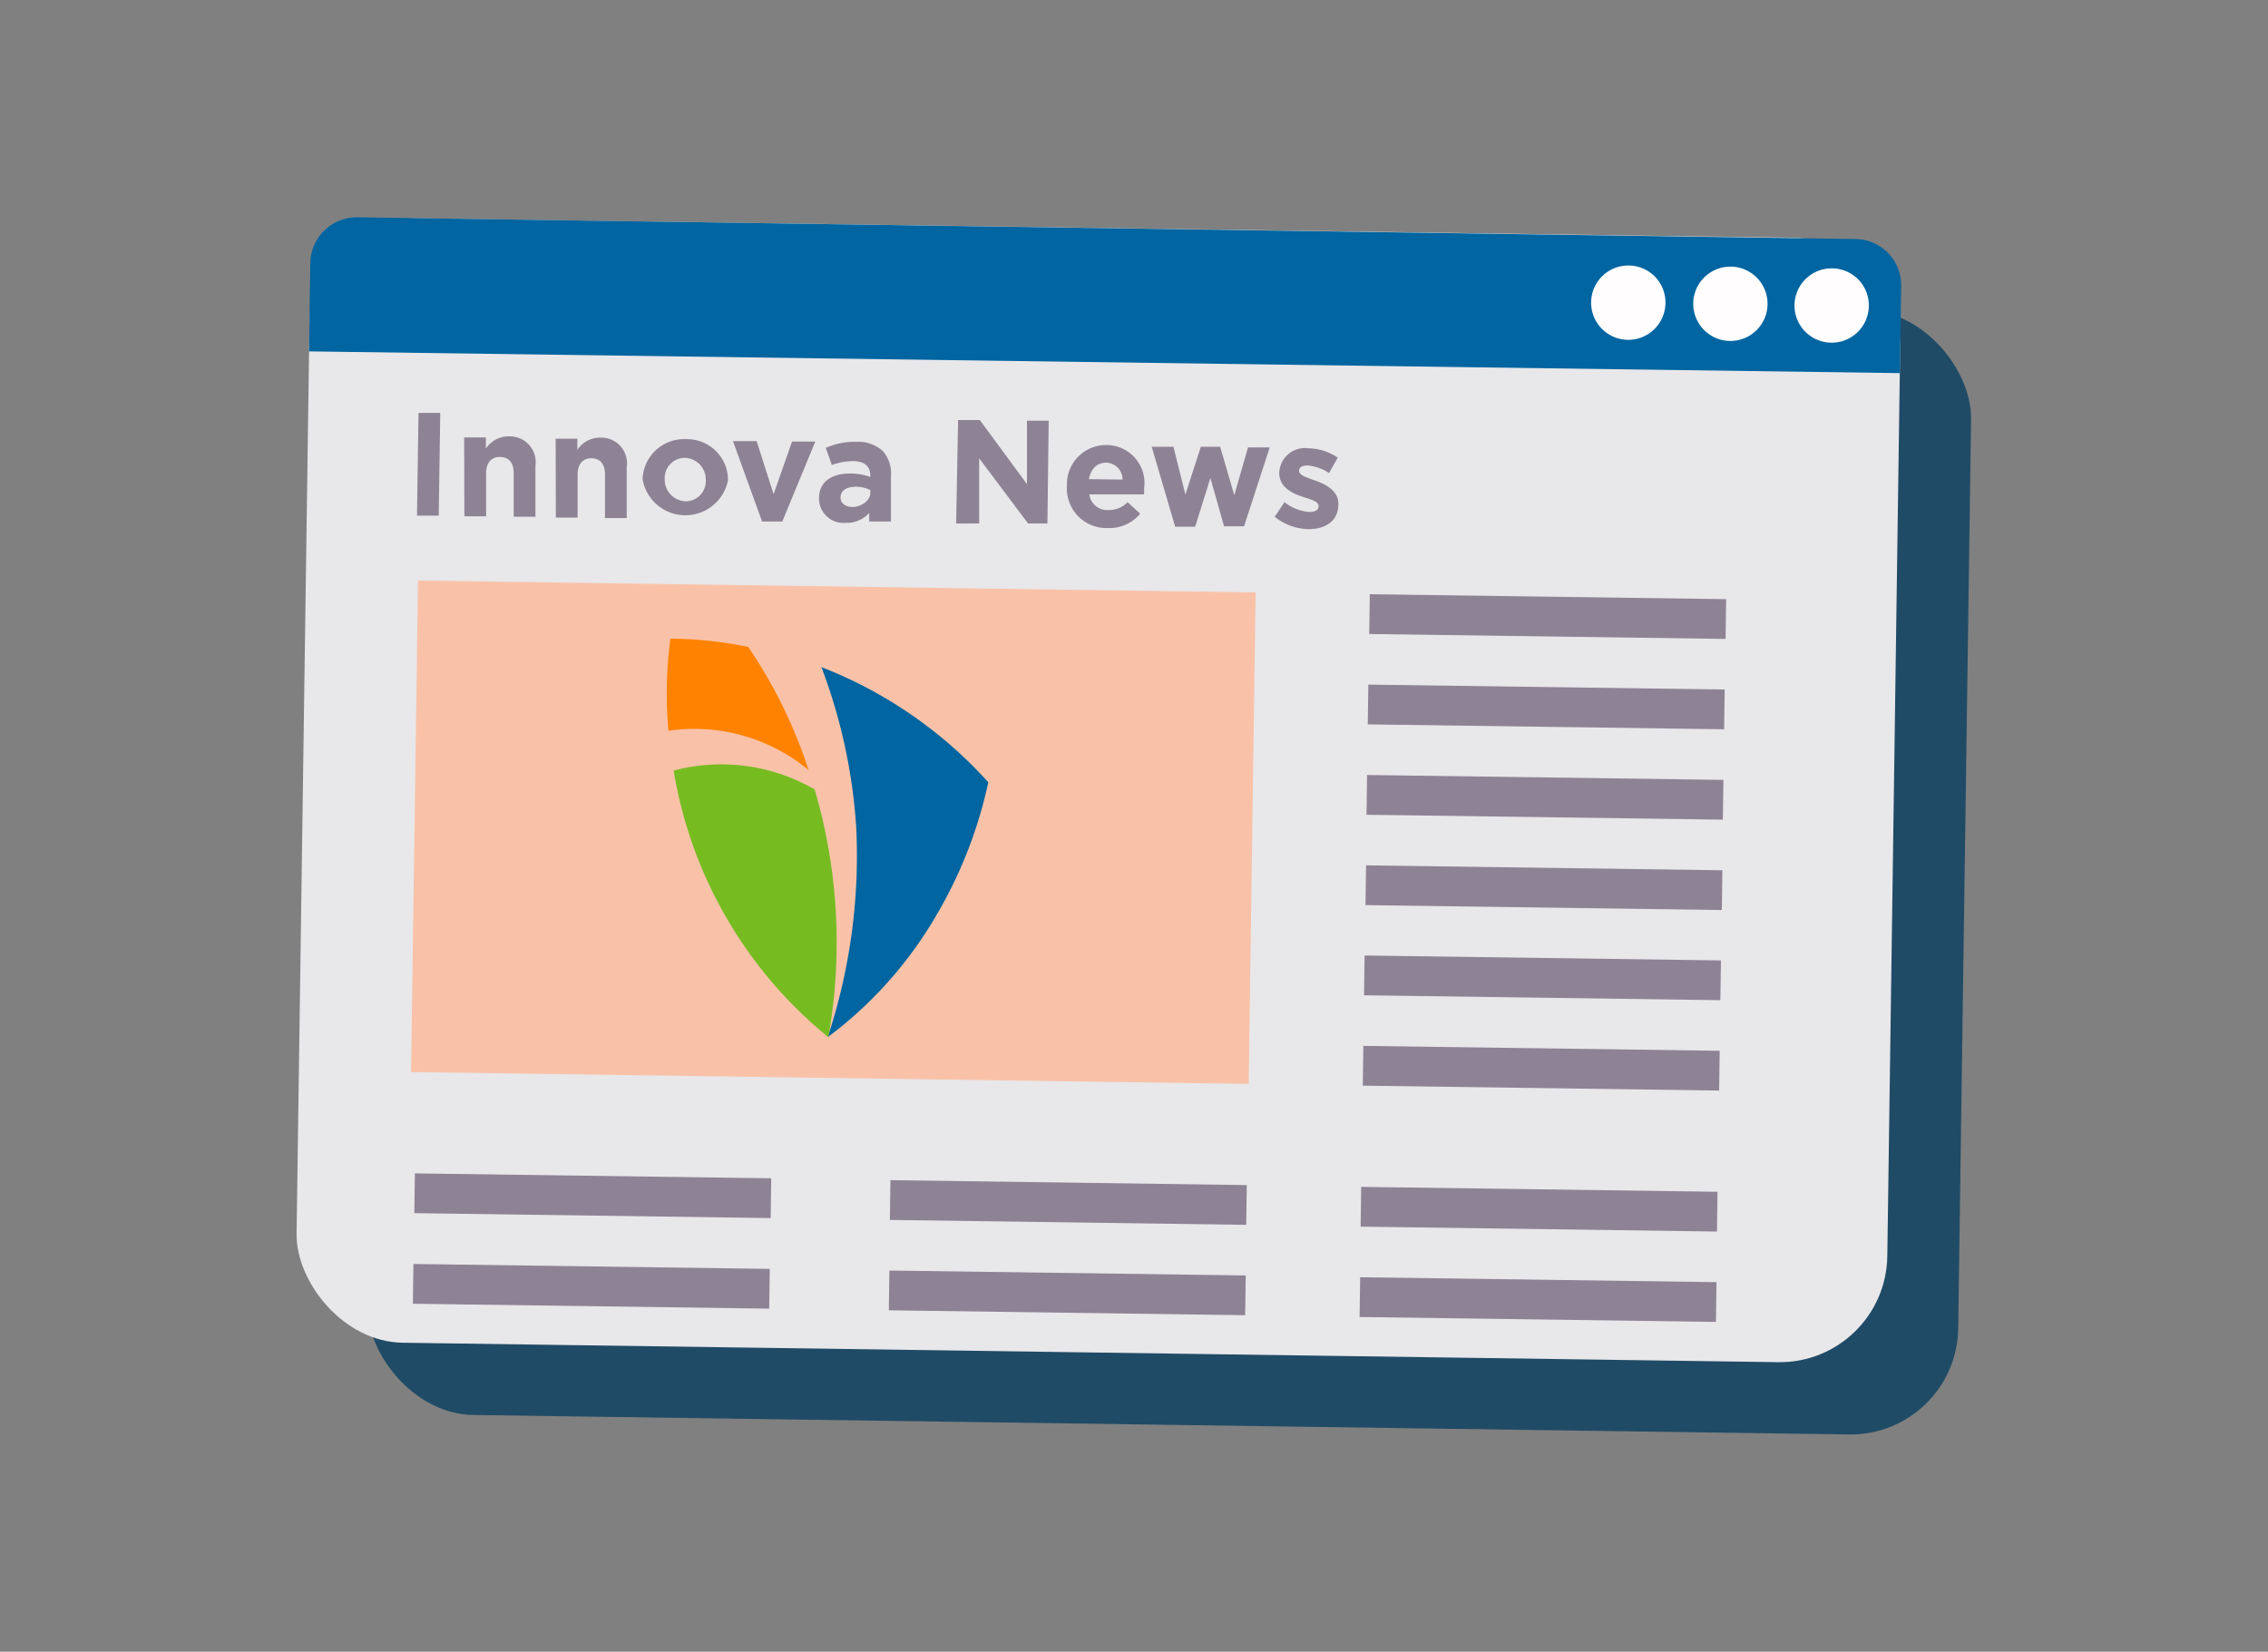 <svg xmlns="http://www.w3.org/2000/svg" viewBox="0 0 104.37 76.01"><rect x="0" y="0" width="104.37" height="76.01" fill="#808080" stroke="none"/><defs><style>.cls-1{fill:#003a5d;opacity:0.75;}.cls-2{fill:#e8e7ea;}.cls-3{fill:#0065a1;}.cls-4{fill:#fffdfe;}.cls-5{fill:#f9c2a8;}.cls-6{fill:#8e8395;}.cls-7{fill:#76bc21;}.cls-8{fill:#ff8300;}</style></defs><g id="Capa_3" data-name="Capa 3"><rect class="cls-1" x="17.21" y="13.81" width="73.21" height="51.75" rx="4.95" transform="translate(0.56 -0.75) rotate(0.81)"/><rect class="cls-2" x="13.94" y="10.49" width="73.21" height="51.75" rx="4.95" transform="translate(0.52 -0.71) rotate(0.81)"/><path class="cls-3" d="M87.49,13.13A2.13,2.13,0,0,0,85.39,11L16.44,10a2.14,2.14,0,0,0-2.16,2.1l-.06,4.07,73.21,1Z"/><path class="cls-4" d="M76.64,14A1.71,1.71,0,1,1,75,12.22,1.7,1.7,0,0,1,76.64,14Z"/><path class="cls-4" d="M81.34,14a1.71,1.71,0,1,1-1.69-1.73A1.71,1.71,0,0,1,81.34,14Z"/><path class="cls-4" d="M86,14.08a1.71,1.71,0,1,1-1.68-1.73A1.7,1.7,0,0,1,86,14.08Z"/><rect class="cls-5" x="19.08" y="26.99" width="38.55" height="22.62" transform="translate(0.54 -0.54) rotate(0.81)"/><rect class="cls-6" x="63.02" y="27.45" width="16.4" height="1.83" transform="translate(0.4 -0.97) rotate(0.79)"/><rect class="cls-6" x="62.96" y="31.61" width="16.4" height="1.83" transform="translate(0.45 -0.97) rotate(0.79)"/><rect class="cls-6" x="62.9" y="35.77" width="16.4" height="1.83" transform="translate(0.51 -0.97) rotate(0.79)"/><rect class="cls-6" x="62.85" y="39.93" width="16.4" height="1.83" transform="translate(0.57 -0.97) rotate(0.79)"/><rect class="cls-6" x="62.79" y="44.08" width="16.4" height="1.83" transform="translate(0.62 -0.97) rotate(0.79)"/><rect class="cls-6" x="62.73" y="48.24" width="16.4" height="1.83" transform="translate(0.68 -0.97) rotate(0.79)"/><rect class="cls-6" x="62.63" y="54.73" width="16.4" height="1.83" transform="translate(0.77 -0.97) rotate(0.79)"/><rect class="cls-6" x="62.58" y="58.89" width="16.4" height="1.83" transform="translate(0.83 -0.97) rotate(0.79)"/><rect class="cls-6" x="40.97" y="54.42" width="16.4" height="1.83" transform="translate(0.76 -0.67) rotate(0.79)"/><rect class="cls-6" x="40.92" y="58.58" width="16.4" height="1.83" transform="translate(0.82 -0.67) rotate(0.79)"/><rect class="cls-6" x="19.08" y="54.11" width="16.4" height="1.83" transform="translate(0.76 -0.37) rotate(0.79)"/><rect class="cls-6" x="19.02" y="58.28" width="16.4" height="1.83" transform="translate(0.81 -0.37) rotate(0.79)"/><path class="cls-6" d="M19.26,19h1l-.07,4.73h-1Z"/><path class="cls-6" d="M21.36,20.13h1v.51a1.27,1.27,0,0,1,1.07-.56,1.19,1.19,0,0,1,1.21,1.36l0,2.34h-1l0-2c0-.49-.22-.74-.62-.75s-.64.25-.65.73l0,2h-1Z"/><path class="cls-6" d="M25.57,20.19h1v.51a1.25,1.25,0,0,1,1.06-.56,1.18,1.18,0,0,1,1.21,1.36l0,2.34h-1l0-2c0-.49-.22-.74-.61-.75s-.64.24-.65.73l0,2h-1Z"/><path class="cls-6" d="M29.57,22.07h0a1.91,1.91,0,0,1,2-1.86,1.88,1.88,0,0,1,1.93,1.9h0a2,2,0,0,1-3.92,0Zm2.91,0h0a1,1,0,0,0-.94-1,.93.93,0,0,0-.95,1h0a1,1,0,0,0,.94,1A.93.93,0,0,0,32.48,22.11Z"/><path class="cls-6" d="M33.73,20.3h1.09l.78,2.44.85-2.42,1.07,0L36,24l-.93,0Z"/><path class="cls-6" d="M37.69,22.93h0c0-.79.62-1.15,1.47-1.14a2.78,2.78,0,0,1,.89.16v-.06c0-.42-.26-.66-.77-.67a2.91,2.91,0,0,0-1,.18L38,20.61a3.33,3.33,0,0,1,1.41-.28,1.7,1.7,0,0,1,1.22.43A1.58,1.58,0,0,1,41,21.92L41,24l-1,0v-.39a1.4,1.4,0,0,1-1.1.45A1.12,1.12,0,0,1,37.69,22.93Zm2.36-.2v-.18a1.56,1.56,0,0,0-.65-.15c-.44,0-.71.17-.72.49v0c0,.27.23.44.56.44S40,23.1,40.05,22.73Z"/><path class="cls-6" d="M44.09,19.33h1l2.17,2.95,0-2.92,1,0-.06,4.73h-.89l-2.25-3,0,3H44Z"/><path class="cls-6" d="M49.1,22.34h0a1.8,1.8,0,0,1,1.82-1.86,1.75,1.75,0,0,1,1.73,2c0,.08,0,.17,0,.27l-2.52,0a.82.82,0,0,0,.87.72,1.18,1.18,0,0,0,.89-.36l.58.53a1.84,1.84,0,0,1-1.49.66A1.82,1.82,0,0,1,49.1,22.34Zm2.56-.27a.78.78,0,0,0-.75-.78c-.43,0-.71.29-.8.76Z"/><path class="cls-6" d="M53,20.56l1,0,.55,2.2.71-2.2h.89l.65,2.23.63-2.2,1,0-1.18,3.63h-.92L55.7,22,55,24.24l-.92,0Z"/><path class="cls-6" d="M58.66,23.78l.45-.67a2.1,2.1,0,0,0,1.14.45c.29,0,.43-.1.43-.27h0c0-.22-.35-.3-.74-.43s-1.08-.4-1.07-1.1h0a1.18,1.18,0,0,1,1.34-1.13,2.45,2.45,0,0,1,1.35.43l-.4.71a2.08,2.08,0,0,0-1-.35c-.25,0-.38.1-.38.24h0c0,.21.34.31.73.45s1.09.42,1.08,1.09h0c0,.8-.62,1.16-1.4,1.15A2.54,2.54,0,0,1,58.66,23.78Z"/><path class="cls-3" d="M38.09,47.73a26.58,26.58,0,0,0,1.31-9.68,25.31,25.31,0,0,0-1.6-7.35A20.15,20.15,0,0,1,45.48,36a20.53,20.53,0,0,1-2.32,6A18.75,18.75,0,0,1,38.09,47.73Z"/><path class="cls-7" d="M37.49,36.33A8.58,8.58,0,0,0,31,35.46a20,20,0,0,0,7.12,12.27A25,25,0,0,0,37.49,36.33Z"/><path class="cls-8" d="M37.21,35.44a22.12,22.12,0,0,0-2.78-5.67,18.26,18.26,0,0,0-3.58-.38,19.13,19.13,0,0,0-.09,4.24A8.23,8.23,0,0,1,37.21,35.44Z"/></g></svg>